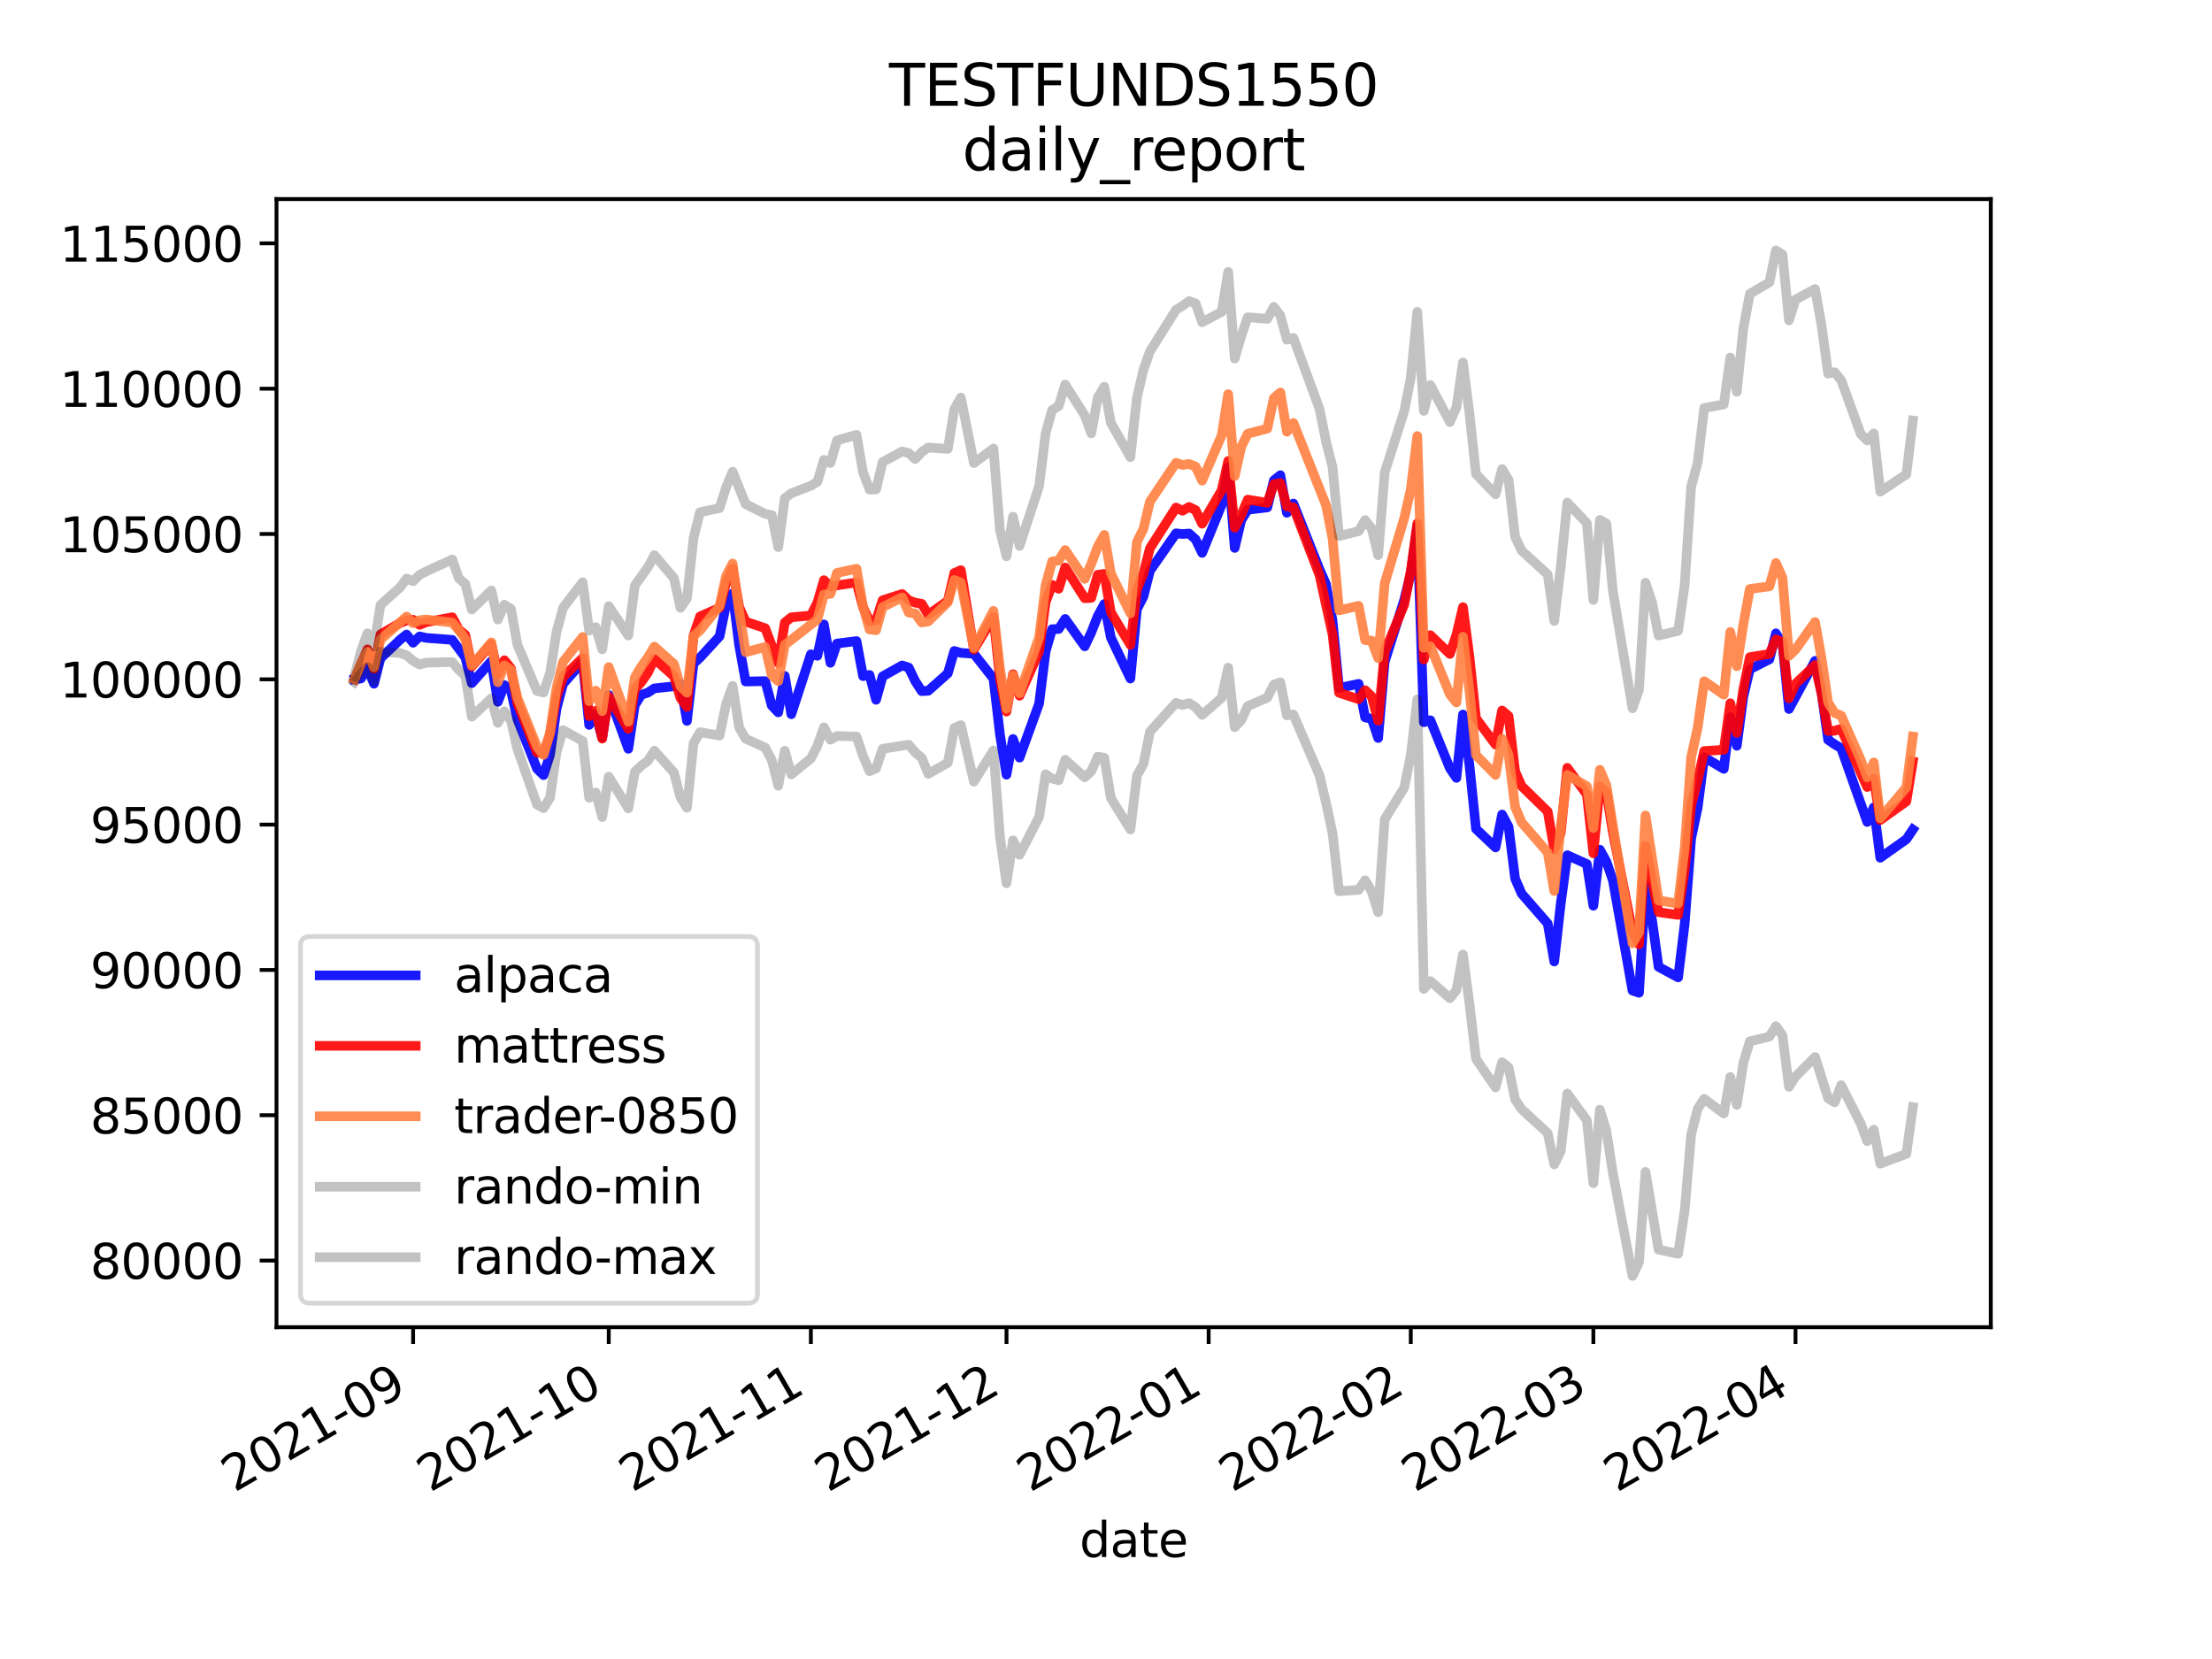 <?xml version="1.0" encoding="utf-8" standalone="no"?>
<!DOCTYPE svg PUBLIC "-//W3C//DTD SVG 1.1//EN"
  "http://www.w3.org/Graphics/SVG/1.1/DTD/svg11.dtd">
<svg height="345.6pt" version="1.1" viewBox="0 0 460.8 345.6" width="460.8pt" xmlns="http://www.w3.org/2000/svg" xmlns:xlink="http://www.w3.org/1999/xlink">
 <defs>
  <style type="text/css">*{stroke-linecap:butt;stroke-linejoin:round;}</style>
 </defs>
 <g id="figure_1">
  <g id="patch_1">
   <path d="M 0 345.6 
L 460.8 345.6 
L 460.8 0 
L 0 0 
z
" style="fill:#ffffff;"/>
  </g>
  <g id="axes_1">
   <g id="patch_2">
    <path d="M 57.6 276.48 
L 414.72 276.48 
L 414.72 41.472 
L 57.6 41.472 
z
" style="fill:#ffffff;"/>
   </g>
   <g id="matplotlib.axis_1">
    <g id="xtick_1">
     <g id="line2d_1">
      <defs>
       <path d="M 0 0 
L 0 3.5 
" id="m3b0a1896d1" style="stroke:#000000;stroke-width:0.8;"/>
      </defs>
      <g>
       <use style="stroke:#000000;stroke-width:0.8;" x="86.058" xlink:href="#m3b0a1896d1" y="276.48"/>
      </g>
     </g>
     <g id="text_1">
      <!-- 2021-09 -->
      <g transform="translate(48.833 310.952)rotate(-30)scale(0.1 -0.1)">
       <defs>
        <path d="M 1228 531 
L 3431 531 
L 3431 0 
L 469 0 
L 469 531 
Q 828 903 1448 1529 
Q 2069 2156 2228 2338 
Q 2531 2678 2651 2914 
Q 2772 3150 2772 3378 
Q 2772 3750 2511 3984 
Q 2250 4219 1831 4219 
Q 1534 4219 1204 4116 
Q 875 4013 500 3803 
L 500 4441 
Q 881 4594 1212 4672 
Q 1544 4750 1819 4750 
Q 2544 4750 2975 4387 
Q 3406 4025 3406 3419 
Q 3406 3131 3298 2873 
Q 3191 2616 2906 2266 
Q 2828 2175 2409 1742 
Q 1991 1309 1228 531 
z
" id="DejaVuSans-32" transform="scale(0.016)"/>
        <path d="M 2034 4250 
Q 1547 4250 1301 3770 
Q 1056 3291 1056 2328 
Q 1056 1369 1301 889 
Q 1547 409 2034 409 
Q 2525 409 2770 889 
Q 3016 1369 3016 2328 
Q 3016 3291 2770 3770 
Q 2525 4250 2034 4250 
z
M 2034 4750 
Q 2819 4750 3233 4129 
Q 3647 3509 3647 2328 
Q 3647 1150 3233 529 
Q 2819 -91 2034 -91 
Q 1250 -91 836 529 
Q 422 1150 422 2328 
Q 422 3509 836 4129 
Q 1250 4750 2034 4750 
z
" id="DejaVuSans-30" transform="scale(0.016)"/>
        <path d="M 794 531 
L 1825 531 
L 1825 4091 
L 703 3866 
L 703 4441 
L 1819 4666 
L 2450 4666 
L 2450 531 
L 3481 531 
L 3481 0 
L 794 0 
L 794 531 
z
" id="DejaVuSans-31" transform="scale(0.016)"/>
        <path d="M 313 2009 
L 1997 2009 
L 1997 1497 
L 313 1497 
L 313 2009 
z
" id="DejaVuSans-2d" transform="scale(0.016)"/>
        <path d="M 703 97 
L 703 672 
Q 941 559 1184 500 
Q 1428 441 1663 441 
Q 2288 441 2617 861 
Q 2947 1281 2994 2138 
Q 2813 1869 2534 1725 
Q 2256 1581 1919 1581 
Q 1219 1581 811 2004 
Q 403 2428 403 3163 
Q 403 3881 828 4315 
Q 1253 4750 1959 4750 
Q 2769 4750 3195 4129 
Q 3622 3509 3622 2328 
Q 3622 1225 3098 567 
Q 2575 -91 1691 -91 
Q 1453 -91 1209 -44 
Q 966 3 703 97 
z
M 1959 2075 
Q 2384 2075 2632 2365 
Q 2881 2656 2881 3163 
Q 2881 3666 2632 3958 
Q 2384 4250 1959 4250 
Q 1534 4250 1286 3958 
Q 1038 3666 1038 3163 
Q 1038 2656 1286 2365 
Q 1534 2075 1959 2075 
z
" id="DejaVuSans-39" transform="scale(0.016)"/>
       </defs>
       <use xlink:href="#DejaVuSans-32"/>
       <use x="63.623" xlink:href="#DejaVuSans-30"/>
       <use x="127.246" xlink:href="#DejaVuSans-32"/>
       <use x="190.869" xlink:href="#DejaVuSans-31"/>
       <use x="254.492" xlink:href="#DejaVuSans-2d"/>
       <use x="290.576" xlink:href="#DejaVuSans-30"/>
       <use x="354.199" xlink:href="#DejaVuSans-39"/>
      </g>
     </g>
    </g>
    <g id="xtick_2">
     <g id="line2d_2">
      <g>
       <use style="stroke:#000000;stroke-width:0.8;" x="126.81" xlink:href="#m3b0a1896d1" y="276.48"/>
      </g>
     </g>
     <g id="text_2">
      <!-- 2021-10 -->
      <g transform="translate(89.585 310.952)rotate(-30)scale(0.1 -0.1)">
       <use xlink:href="#DejaVuSans-32"/>
       <use x="63.623" xlink:href="#DejaVuSans-30"/>
       <use x="127.246" xlink:href="#DejaVuSans-32"/>
       <use x="190.869" xlink:href="#DejaVuSans-31"/>
       <use x="254.492" xlink:href="#DejaVuSans-2d"/>
       <use x="290.576" xlink:href="#DejaVuSans-31"/>
       <use x="354.199" xlink:href="#DejaVuSans-30"/>
      </g>
     </g>
    </g>
    <g id="xtick_3">
     <g id="line2d_3">
      <g>
       <use style="stroke:#000000;stroke-width:0.8;" x="168.92" xlink:href="#m3b0a1896d1" y="276.48"/>
      </g>
     </g>
     <g id="text_3">
      <!-- 2021-11 -->
      <g transform="translate(131.695 310.952)rotate(-30)scale(0.1 -0.1)">
       <use xlink:href="#DejaVuSans-32"/>
       <use x="63.623" xlink:href="#DejaVuSans-30"/>
       <use x="127.246" xlink:href="#DejaVuSans-32"/>
       <use x="190.869" xlink:href="#DejaVuSans-31"/>
       <use x="254.492" xlink:href="#DejaVuSans-2d"/>
       <use x="290.576" xlink:href="#DejaVuSans-31"/>
       <use x="354.199" xlink:href="#DejaVuSans-31"/>
      </g>
     </g>
    </g>
    <g id="xtick_4">
     <g id="line2d_4">
      <g>
       <use style="stroke:#000000;stroke-width:0.8;" x="209.671" xlink:href="#m3b0a1896d1" y="276.48"/>
      </g>
     </g>
     <g id="text_4">
      <!-- 2021-12 -->
      <g transform="translate(172.447 310.952)rotate(-30)scale(0.1 -0.1)">
       <use xlink:href="#DejaVuSans-32"/>
       <use x="63.623" xlink:href="#DejaVuSans-30"/>
       <use x="127.246" xlink:href="#DejaVuSans-32"/>
       <use x="190.869" xlink:href="#DejaVuSans-31"/>
       <use x="254.492" xlink:href="#DejaVuSans-2d"/>
       <use x="290.576" xlink:href="#DejaVuSans-31"/>
       <use x="354.199" xlink:href="#DejaVuSans-32"/>
      </g>
     </g>
    </g>
    <g id="xtick_5">
     <g id="line2d_5">
      <g>
       <use style="stroke:#000000;stroke-width:0.8;" x="251.781" xlink:href="#m3b0a1896d1" y="276.48"/>
      </g>
     </g>
     <g id="text_5">
      <!-- 2022-01 -->
      <g transform="translate(214.557 310.952)rotate(-30)scale(0.1 -0.1)">
       <use xlink:href="#DejaVuSans-32"/>
       <use x="63.623" xlink:href="#DejaVuSans-30"/>
       <use x="127.246" xlink:href="#DejaVuSans-32"/>
       <use x="190.869" xlink:href="#DejaVuSans-32"/>
       <use x="254.492" xlink:href="#DejaVuSans-2d"/>
       <use x="290.576" xlink:href="#DejaVuSans-30"/>
       <use x="354.199" xlink:href="#DejaVuSans-31"/>
      </g>
     </g>
    </g>
    <g id="xtick_6">
     <g id="line2d_6">
      <g>
       <use style="stroke:#000000;stroke-width:0.8;" x="293.891" xlink:href="#m3b0a1896d1" y="276.48"/>
      </g>
     </g>
     <g id="text_6">
      <!-- 2022-02 -->
      <g transform="translate(256.667 310.952)rotate(-30)scale(0.1 -0.1)">
       <use xlink:href="#DejaVuSans-32"/>
       <use x="63.623" xlink:href="#DejaVuSans-30"/>
       <use x="127.246" xlink:href="#DejaVuSans-32"/>
       <use x="190.869" xlink:href="#DejaVuSans-32"/>
       <use x="254.492" xlink:href="#DejaVuSans-2d"/>
       <use x="290.576" xlink:href="#DejaVuSans-30"/>
       <use x="354.199" xlink:href="#DejaVuSans-32"/>
      </g>
     </g>
    </g>
    <g id="xtick_7">
     <g id="line2d_7">
      <g>
       <use style="stroke:#000000;stroke-width:0.8;" x="331.926" xlink:href="#m3b0a1896d1" y="276.48"/>
      </g>
     </g>
     <g id="text_7">
      <!-- 2022-03 -->
      <g transform="translate(294.701 310.952)rotate(-30)scale(0.1 -0.1)">
       <defs>
        <path d="M 2597 2516 
Q 3050 2419 3304 2112 
Q 3559 1806 3559 1356 
Q 3559 666 3084 287 
Q 2609 -91 1734 -91 
Q 1441 -91 1130 -33 
Q 819 25 488 141 
L 488 750 
Q 750 597 1062 519 
Q 1375 441 1716 441 
Q 2309 441 2620 675 
Q 2931 909 2931 1356 
Q 2931 1769 2642 2001 
Q 2353 2234 1838 2234 
L 1294 2234 
L 1294 2753 
L 1863 2753 
Q 2328 2753 2575 2939 
Q 2822 3125 2822 3475 
Q 2822 3834 2567 4026 
Q 2313 4219 1838 4219 
Q 1578 4219 1281 4162 
Q 984 4106 628 3988 
L 628 4550 
Q 988 4650 1302 4700 
Q 1616 4750 1894 4750 
Q 2613 4750 3031 4423 
Q 3450 4097 3450 3541 
Q 3450 3153 3228 2886 
Q 3006 2619 2597 2516 
z
" id="DejaVuSans-33" transform="scale(0.016)"/>
       </defs>
       <use xlink:href="#DejaVuSans-32"/>
       <use x="63.623" xlink:href="#DejaVuSans-30"/>
       <use x="127.246" xlink:href="#DejaVuSans-32"/>
       <use x="190.869" xlink:href="#DejaVuSans-32"/>
       <use x="254.492" xlink:href="#DejaVuSans-2d"/>
       <use x="290.576" xlink:href="#DejaVuSans-30"/>
       <use x="354.199" xlink:href="#DejaVuSans-33"/>
      </g>
     </g>
    </g>
    <g id="xtick_8">
     <g id="line2d_8">
      <g>
       <use style="stroke:#000000;stroke-width:0.8;" x="374.036" xlink:href="#m3b0a1896d1" y="276.48"/>
      </g>
     </g>
     <g id="text_8">
      <!-- 2022-04 -->
      <g transform="translate(336.811 310.952)rotate(-30)scale(0.1 -0.1)">
       <defs>
        <path d="M 2419 4116 
L 825 1625 
L 2419 1625 
L 2419 4116 
z
M 2253 4666 
L 3047 4666 
L 3047 1625 
L 3713 1625 
L 3713 1100 
L 3047 1100 
L 3047 0 
L 2419 0 
L 2419 1100 
L 313 1100 
L 313 1709 
L 2253 4666 
z
" id="DejaVuSans-34" transform="scale(0.016)"/>
       </defs>
       <use xlink:href="#DejaVuSans-32"/>
       <use x="63.623" xlink:href="#DejaVuSans-30"/>
       <use x="127.246" xlink:href="#DejaVuSans-32"/>
       <use x="190.869" xlink:href="#DejaVuSans-32"/>
       <use x="254.492" xlink:href="#DejaVuSans-2d"/>
       <use x="290.576" xlink:href="#DejaVuSans-30"/>
       <use x="354.199" xlink:href="#DejaVuSans-34"/>
      </g>
     </g>
    </g>
    <g id="text_9">
     <!-- date -->
     <g transform="translate(224.885 324.351)scale(0.1 -0.1)">
      <defs>
       <path d="M 2906 2969 
L 2906 4863 
L 3481 4863 
L 3481 0 
L 2906 0 
L 2906 525 
Q 2725 213 2448 61 
Q 2172 -91 1784 -91 
Q 1150 -91 751 415 
Q 353 922 353 1747 
Q 353 2572 751 3078 
Q 1150 3584 1784 3584 
Q 2172 3584 2448 3432 
Q 2725 3281 2906 2969 
z
M 947 1747 
Q 947 1113 1208 752 
Q 1469 391 1925 391 
Q 2381 391 2643 752 
Q 2906 1113 2906 1747 
Q 2906 2381 2643 2742 
Q 2381 3103 1925 3103 
Q 1469 3103 1208 2742 
Q 947 2381 947 1747 
z
" id="DejaVuSans-64" transform="scale(0.016)"/>
       <path d="M 2194 1759 
Q 1497 1759 1228 1600 
Q 959 1441 959 1056 
Q 959 750 1161 570 
Q 1363 391 1709 391 
Q 2188 391 2477 730 
Q 2766 1069 2766 1631 
L 2766 1759 
L 2194 1759 
z
M 3341 1997 
L 3341 0 
L 2766 0 
L 2766 531 
Q 2569 213 2275 61 
Q 1981 -91 1556 -91 
Q 1019 -91 701 211 
Q 384 513 384 1019 
Q 384 1609 779 1909 
Q 1175 2209 1959 2209 
L 2766 2209 
L 2766 2266 
Q 2766 2663 2505 2880 
Q 2244 3097 1772 3097 
Q 1472 3097 1187 3025 
Q 903 2953 641 2809 
L 641 3341 
Q 956 3463 1253 3523 
Q 1550 3584 1831 3584 
Q 2591 3584 2966 3190 
Q 3341 2797 3341 1997 
z
" id="DejaVuSans-61" transform="scale(0.016)"/>
       <path d="M 1172 4494 
L 1172 3500 
L 2356 3500 
L 2356 3053 
L 1172 3053 
L 1172 1153 
Q 1172 725 1289 603 
Q 1406 481 1766 481 
L 2356 481 
L 2356 0 
L 1766 0 
Q 1100 0 847 248 
Q 594 497 594 1153 
L 594 3053 
L 172 3053 
L 172 3500 
L 594 3500 
L 594 4494 
L 1172 4494 
z
" id="DejaVuSans-74" transform="scale(0.016)"/>
       <path d="M 3597 1894 
L 3597 1613 
L 953 1613 
Q 991 1019 1311 708 
Q 1631 397 2203 397 
Q 2534 397 2845 478 
Q 3156 559 3463 722 
L 3463 178 
Q 3153 47 2828 -22 
Q 2503 -91 2169 -91 
Q 1331 -91 842 396 
Q 353 884 353 1716 
Q 353 2575 817 3079 
Q 1281 3584 2069 3584 
Q 2775 3584 3186 3129 
Q 3597 2675 3597 1894 
z
M 3022 2063 
Q 3016 2534 2758 2815 
Q 2500 3097 2075 3097 
Q 1594 3097 1305 2825 
Q 1016 2553 972 2059 
L 3022 2063 
z
" id="DejaVuSans-65" transform="scale(0.016)"/>
      </defs>
      <use xlink:href="#DejaVuSans-64"/>
      <use x="63.477" xlink:href="#DejaVuSans-61"/>
      <use x="124.756" xlink:href="#DejaVuSans-74"/>
      <use x="163.965" xlink:href="#DejaVuSans-65"/>
     </g>
    </g>
   </g>
   <g id="matplotlib.axis_2">
    <g id="ytick_1">
     <g id="line2d_9">
      <defs>
       <path d="M 0 0 
L -3.5 0 
" id="m248c705fab" style="stroke:#000000;stroke-width:0.8;"/>
      </defs>
      <g>
       <use style="stroke:#000000;stroke-width:0.8;" x="57.6" xlink:href="#m248c705fab" y="262.596"/>
      </g>
     </g>
     <g id="text_10">
      <!-- 80000 -->
      <g transform="translate(18.788 266.395)scale(0.1 -0.1)">
       <defs>
        <path d="M 2034 2216 
Q 1584 2216 1326 1975 
Q 1069 1734 1069 1313 
Q 1069 891 1326 650 
Q 1584 409 2034 409 
Q 2484 409 2743 651 
Q 3003 894 3003 1313 
Q 3003 1734 2745 1975 
Q 2488 2216 2034 2216 
z
M 1403 2484 
Q 997 2584 770 2862 
Q 544 3141 544 3541 
Q 544 4100 942 4425 
Q 1341 4750 2034 4750 
Q 2731 4750 3128 4425 
Q 3525 4100 3525 3541 
Q 3525 3141 3298 2862 
Q 3072 2584 2669 2484 
Q 3125 2378 3379 2068 
Q 3634 1759 3634 1313 
Q 3634 634 3220 271 
Q 2806 -91 2034 -91 
Q 1263 -91 848 271 
Q 434 634 434 1313 
Q 434 1759 690 2068 
Q 947 2378 1403 2484 
z
M 1172 3481 
Q 1172 3119 1398 2916 
Q 1625 2713 2034 2713 
Q 2441 2713 2670 2916 
Q 2900 3119 2900 3481 
Q 2900 3844 2670 4047 
Q 2441 4250 2034 4250 
Q 1625 4250 1398 4047 
Q 1172 3844 1172 3481 
z
" id="DejaVuSans-38" transform="scale(0.016)"/>
       </defs>
       <use xlink:href="#DejaVuSans-38"/>
       <use x="63.623" xlink:href="#DejaVuSans-30"/>
       <use x="127.246" xlink:href="#DejaVuSans-30"/>
       <use x="190.869" xlink:href="#DejaVuSans-30"/>
       <use x="254.492" xlink:href="#DejaVuSans-30"/>
      </g>
     </g>
    </g>
    <g id="ytick_2">
     <g id="line2d_10">
      <g>
       <use style="stroke:#000000;stroke-width:0.8;" x="57.6" xlink:href="#m248c705fab" y="232.325"/>
      </g>
     </g>
     <g id="text_11">
      <!-- 85000 -->
      <g transform="translate(18.788 236.124)scale(0.1 -0.1)">
       <defs>
        <path d="M 691 4666 
L 3169 4666 
L 3169 4134 
L 1269 4134 
L 1269 2991 
Q 1406 3038 1543 3061 
Q 1681 3084 1819 3084 
Q 2600 3084 3056 2656 
Q 3513 2228 3513 1497 
Q 3513 744 3044 326 
Q 2575 -91 1722 -91 
Q 1428 -91 1123 -41 
Q 819 9 494 109 
L 494 744 
Q 775 591 1075 516 
Q 1375 441 1709 441 
Q 2250 441 2565 725 
Q 2881 1009 2881 1497 
Q 2881 1984 2565 2268 
Q 2250 2553 1709 2553 
Q 1456 2553 1204 2497 
Q 953 2441 691 2322 
L 691 4666 
z
" id="DejaVuSans-35" transform="scale(0.016)"/>
       </defs>
       <use xlink:href="#DejaVuSans-38"/>
       <use x="63.623" xlink:href="#DejaVuSans-35"/>
       <use x="127.246" xlink:href="#DejaVuSans-30"/>
       <use x="190.869" xlink:href="#DejaVuSans-30"/>
       <use x="254.492" xlink:href="#DejaVuSans-30"/>
      </g>
     </g>
    </g>
    <g id="ytick_3">
     <g id="line2d_11">
      <g>
       <use style="stroke:#000000;stroke-width:0.8;" x="57.6" xlink:href="#m248c705fab" y="202.053"/>
      </g>
     </g>
     <g id="text_12">
      <!-- 90000 -->
      <g transform="translate(18.788 205.852)scale(0.1 -0.1)">
       <use xlink:href="#DejaVuSans-39"/>
       <use x="63.623" xlink:href="#DejaVuSans-30"/>
       <use x="127.246" xlink:href="#DejaVuSans-30"/>
       <use x="190.869" xlink:href="#DejaVuSans-30"/>
       <use x="254.492" xlink:href="#DejaVuSans-30"/>
      </g>
     </g>
    </g>
    <g id="ytick_4">
     <g id="line2d_12">
      <g>
       <use style="stroke:#000000;stroke-width:0.8;" x="57.6" xlink:href="#m248c705fab" y="171.781"/>
      </g>
     </g>
     <g id="text_13">
      <!-- 95000 -->
      <g transform="translate(18.788 175.581)scale(0.1 -0.1)">
       <use xlink:href="#DejaVuSans-39"/>
       <use x="63.623" xlink:href="#DejaVuSans-35"/>
       <use x="127.246" xlink:href="#DejaVuSans-30"/>
       <use x="190.869" xlink:href="#DejaVuSans-30"/>
       <use x="254.492" xlink:href="#DejaVuSans-30"/>
      </g>
     </g>
    </g>
    <g id="ytick_5">
     <g id="line2d_13">
      <g>
       <use style="stroke:#000000;stroke-width:0.8;" x="57.6" xlink:href="#m248c705fab" y="141.51"/>
      </g>
     </g>
     <g id="text_14">
      <!-- 100000 -->
      <g transform="translate(12.425 145.309)scale(0.1 -0.1)">
       <use xlink:href="#DejaVuSans-31"/>
       <use x="63.623" xlink:href="#DejaVuSans-30"/>
       <use x="127.246" xlink:href="#DejaVuSans-30"/>
       <use x="190.869" xlink:href="#DejaVuSans-30"/>
       <use x="254.492" xlink:href="#DejaVuSans-30"/>
       <use x="318.115" xlink:href="#DejaVuSans-30"/>
      </g>
     </g>
    </g>
    <g id="ytick_6">
     <g id="line2d_14">
      <g>
       <use style="stroke:#000000;stroke-width:0.8;" x="57.6" xlink:href="#m248c705fab" y="111.238"/>
      </g>
     </g>
     <g id="text_15">
      <!-- 105000 -->
      <g transform="translate(12.425 115.038)scale(0.1 -0.1)">
       <use xlink:href="#DejaVuSans-31"/>
       <use x="63.623" xlink:href="#DejaVuSans-30"/>
       <use x="127.246" xlink:href="#DejaVuSans-35"/>
       <use x="190.869" xlink:href="#DejaVuSans-30"/>
       <use x="254.492" xlink:href="#DejaVuSans-30"/>
       <use x="318.115" xlink:href="#DejaVuSans-30"/>
      </g>
     </g>
    </g>
    <g id="ytick_7">
     <g id="line2d_15">
      <g>
       <use style="stroke:#000000;stroke-width:0.8;" x="57.6" xlink:href="#m248c705fab" y="80.967"/>
      </g>
     </g>
     <g id="text_16">
      <!-- 110000 -->
      <g transform="translate(12.425 84.766)scale(0.1 -0.1)">
       <use xlink:href="#DejaVuSans-31"/>
       <use x="63.623" xlink:href="#DejaVuSans-31"/>
       <use x="127.246" xlink:href="#DejaVuSans-30"/>
       <use x="190.869" xlink:href="#DejaVuSans-30"/>
       <use x="254.492" xlink:href="#DejaVuSans-30"/>
       <use x="318.115" xlink:href="#DejaVuSans-30"/>
      </g>
     </g>
    </g>
    <g id="ytick_8">
     <g id="line2d_16">
      <g>
       <use style="stroke:#000000;stroke-width:0.8;" x="57.6" xlink:href="#m248c705fab" y="50.695"/>
      </g>
     </g>
     <g id="text_17">
      <!-- 115000 -->
      <g transform="translate(12.425 54.494)scale(0.1 -0.1)">
       <use xlink:href="#DejaVuSans-31"/>
       <use x="63.623" xlink:href="#DejaVuSans-31"/>
       <use x="127.246" xlink:href="#DejaVuSans-35"/>
       <use x="190.869" xlink:href="#DejaVuSans-30"/>
       <use x="254.492" xlink:href="#DejaVuSans-30"/>
       <use x="318.115" xlink:href="#DejaVuSans-30"/>
      </g>
     </g>
    </g>
   </g>
   <g id="line2d_17">
    <path clip-path="url(#p172f302194)" d="M 73.833 141.51 
L 75.191 141.349 
L 76.55 139.14 
L 77.908 142.439 
L 79.266 137.136 
L 83.341 133.259 
L 84.7 132.185 
L 86.058 133.901 
L 87.417 132.572 
L 88.775 132.887 
L 94.209 133.294 
L 96.925 136.939 
L 98.284 142.319 
L 102.359 137.73 
L 103.717 146.205 
L 105.076 142.717 
L 106.434 143.846 
L 107.792 149.851 
L 111.868 160.131 
L 113.226 161.474 
L 114.584 157.209 
L 115.943 147.624 
L 117.301 142.473 
L 121.376 137.82 
L 122.735 151.021 
L 124.093 148.832 
L 125.451 153.698 
L 126.81 144.768 
L 130.885 155.989 
L 132.243 146.903 
L 133.602 144.727 
L 134.96 144.294 
L 136.319 143.399 
L 140.394 142.964 
L 141.752 142.444 
L 143.11 150.181 
L 144.469 138.252 
L 145.827 136.994 
L 149.902 132.557 
L 151.261 125.969 
L 152.619 123.621 
L 153.978 134.415 
L 155.336 141.975 
L 159.411 141.889 
L 160.77 146.981 
L 162.128 148.404 
L 163.486 140.805 
L 164.845 148.791 
L 168.92 136.299 
L 170.278 136.612 
L 171.637 130.069 
L 172.995 138.074 
L 174.353 134.063 
L 178.429 133.55 
L 179.787 140.847 
L 181.145 140.602 
L 182.504 145.783 
L 183.862 140.9 
L 187.937 138.619 
L 189.296 139.061 
L 190.654 141.882 
L 192.012 143.982 
L 193.371 143.897 
L 197.446 140.274 
L 198.804 135.605 
L 200.163 136.005 
L 202.88 136.192 
L 206.955 141.371 
L 208.313 153.038 
L 209.671 161.391 
L 211.03 153.944 
L 212.388 157.836 
L 216.463 146.586 
L 217.822 135.706 
L 219.18 131.061 
L 220.539 131.038 
L 221.897 128.933 
L 225.972 134.644 
L 227.33 131.753 
L 228.689 128.318 
L 230.047 125.818 
L 231.406 132.806 
L 235.481 141.358 
L 236.839 126.928 
L 238.198 124.283 
L 239.556 118.912 
L 244.99 111.107 
L 246.348 111.248 
L 247.706 111.14 
L 249.065 112.363 
L 250.423 115.18 
L 254.498 105.168 
L 255.857 97.353 
L 257.215 114.147 
L 258.573 108.371 
L 259.932 106.195 
L 264.007 105.703 
L 265.365 100.072 
L 266.724 98.988 
L 268.082 106.826 
L 269.44 104.896 
L 274.874 118.59 
L 276.232 121.687 
L 277.591 129.304 
L 278.949 143.32 
L 283.024 142.453 
L 284.383 149.459 
L 285.741 149.718 
L 287.1 153.747 
L 288.458 137.866 
L 292.533 124.94 
L 293.891 119.41 
L 295.25 109.645 
L 296.608 150.458 
L 297.967 150.032 
L 302.042 160.056 
L 303.4 162.05 
L 304.759 148.841 
L 306.117 159.423 
L 307.475 172.673 
L 311.55 176.536 
L 312.909 169.68 
L 314.267 172.231 
L 315.626 183.036 
L 316.984 186.162 
L 322.418 192.395 
L 323.776 200.298 
L 325.134 188.242 
L 326.493 178.153 
L 330.568 179.991 
L 331.926 188.687 
L 333.285 177.008 
L 334.643 179.478 
L 336.001 183.442 
L 340.077 206.36 
L 341.435 206.819 
L 342.793 184.424 
L 344.152 191.637 
L 345.51 201.413 
L 349.585 203.611 
L 350.944 192.519 
L 352.302 174.678 
L 353.66 168.258 
L 355.019 157.753 
L 359.094 160.173 
L 360.452 149.423 
L 361.811 155.363 
L 363.169 145.138 
L 364.528 139.422 
L 368.603 137.352 
L 369.961 131.936 
L 371.32 134.114 
L 372.678 147.705 
L 378.111 137.663 
L 379.47 144.354 
L 380.828 154.121 
L 382.187 155.062 
L 383.545 155.858 
L 388.979 171.23 
L 390.337 168.184 
L 391.695 178.685 
L 397.129 174.831 
L 398.487 172.81 
L 398.487 172.81 
" style="fill:none;stroke:#0000ff;stroke-linecap:square;stroke-opacity:0.9;stroke-width:2;"/>
   </g>
   <g id="line2d_18">
    <path clip-path="url(#p172f302194)" d="M 73.833 141.51 
L 76.55 135.273 
L 77.908 139.312 
L 79.266 132.147 
L 83.341 129.785 
L 84.7 129.258 
L 86.058 129.11 
L 87.417 130.17 
L 88.775 129.619 
L 94.209 128.576 
L 95.567 131.125 
L 96.925 132.258 
L 98.284 138.828 
L 102.359 134.142 
L 103.717 140.434 
L 105.076 137.538 
L 106.434 139.241 
L 107.792 146.546 
L 111.868 156.782 
L 113.226 156.939 
L 114.584 152.953 
L 115.943 145.192 
L 117.301 141.031 
L 121.376 137.069 
L 122.735 149.192 
L 124.093 148.059 
L 125.451 153.871 
L 126.81 145.127 
L 130.885 151.84 
L 132.243 143.592 
L 133.602 142.089 
L 134.96 140.138 
L 136.319 137.255 
L 140.394 140.876 
L 141.752 145.423 
L 143.11 147.263 
L 144.469 132.454 
L 145.827 128.413 
L 149.902 126.614 
L 151.261 121.415 
L 152.619 118.462 
L 153.978 126.429 
L 155.336 129.497 
L 159.411 130.87 
L 162.128 138.097 
L 163.486 129.675 
L 164.845 128.596 
L 168.92 128.221 
L 170.278 125.55 
L 171.637 120.86 
L 172.995 122.154 
L 178.429 121.338 
L 179.787 126.464 
L 181.145 129.389 
L 182.504 129.218 
L 183.862 125.047 
L 187.937 123.735 
L 189.296 125.044 
L 190.654 125.546 
L 192.012 125.782 
L 193.371 128.053 
L 197.446 125.165 
L 198.804 119.371 
L 200.163 118.774 
L 202.88 135.311 
L 206.955 128.562 
L 208.313 141.358 
L 209.671 148.237 
L 211.03 140.431 
L 212.388 144.938 
L 216.463 135.765 
L 217.822 125.439 
L 219.18 121.835 
L 220.539 122.653 
L 221.897 118.218 
L 225.972 124.618 
L 227.33 124.558 
L 228.689 119.731 
L 230.047 119.55 
L 231.406 127.538 
L 235.481 134.352 
L 236.839 122.825 
L 238.198 119.461 
L 239.556 114.206 
L 244.99 105.729 
L 246.348 106.397 
L 247.706 105.6 
L 249.065 106.271 
L 250.423 109.101 
L 254.498 102.135 
L 255.857 96.019 
L 257.215 109.925 
L 258.573 107.274 
L 259.932 104.08 
L 264.007 104.743 
L 265.365 100.866 
L 266.724 100.632 
L 268.082 105.499 
L 269.44 105.687 
L 274.874 119.818 
L 277.591 132.164 
L 278.949 144.31 
L 283.024 145.656 
L 284.383 143.769 
L 285.741 145.066 
L 287.1 150.143 
L 288.458 135.81 
L 292.533 125.949 
L 293.891 118.921 
L 295.25 109.032 
L 296.608 137.422 
L 297.967 132.319 
L 302.042 136.232 
L 303.4 132.243 
L 304.759 126.481 
L 306.117 136.835 
L 307.475 149.638 
L 311.55 155.108 
L 312.909 148.013 
L 314.267 149.175 
L 315.626 160.663 
L 316.984 163.756 
L 322.418 169.064 
L 323.776 176.95 
L 325.134 173.514 
L 326.493 159.953 
L 330.568 165.497 
L 331.926 177.768 
L 333.285 163.761 
L 334.643 165.107 
L 336.001 173.44 
L 340.077 194.105 
L 341.435 196.734 
L 342.793 176.24 
L 344.152 183.436 
L 345.51 190.021 
L 349.585 190.594 
L 350.944 181.324 
L 352.302 167.784 
L 353.66 162.529 
L 355.019 156.452 
L 359.094 156.193 
L 360.452 146.502 
L 361.811 152.667 
L 363.169 143.572 
L 364.528 136.895 
L 368.603 136.236 
L 369.961 133.193 
L 371.32 133.765 
L 372.678 145.469 
L 374.036 142.462 
L 378.111 138.551 
L 379.47 144.573 
L 380.828 152.279 
L 382.187 152.226 
L 383.545 151.822 
L 388.979 163.953 
L 390.337 162.209 
L 391.695 170.83 
L 397.129 166.958 
L 398.487 158.66 
L 398.487 158.66 
" style="fill:none;stroke:#ff0000;stroke-linecap:square;stroke-opacity:0.9;stroke-width:2;"/>
   </g>
   <g id="line2d_19">
    <path clip-path="url(#p172f302194)" d="M 73.833 141.51 
L 75.191 138.185 
L 76.55 135.773 
L 77.908 138.992 
L 79.266 133.26 
L 84.7 128.442 
L 86.058 129.83 
L 87.417 129.21 
L 88.775 129.047 
L 94.209 129.698 
L 95.567 131.221 
L 96.925 133.11 
L 98.284 138.635 
L 102.359 133.825 
L 103.717 142.123 
L 105.076 138.609 
L 106.434 139.556 
L 107.792 145.368 
L 111.868 155.588 
L 113.226 157.264 
L 114.584 152.59 
L 115.943 143.233 
L 117.301 137.892 
L 121.376 132.695 
L 122.735 146.085 
L 124.093 143.873 
L 125.451 148.146 
L 126.81 138.966 
L 130.885 150.355 
L 132.243 141.125 
L 133.602 138.838 
L 134.96 136.96 
L 136.319 134.707 
L 140.394 138.322 
L 141.752 142.99 
L 143.11 144.288 
L 144.469 132.501 
L 145.827 131.323 
L 149.902 126.258 
L 151.261 119.976 
L 152.619 117.393 
L 153.978 127.348 
L 155.336 135.861 
L 159.411 134.774 
L 160.77 140.68 
L 162.128 141.885 
L 163.486 134.343 
L 170.278 129.039 
L 171.637 123.847 
L 172.995 123.717 
L 174.353 119.356 
L 178.429 118.482 
L 179.787 126.347 
L 181.145 131.122 
L 182.504 131.286 
L 183.862 126.464 
L 187.937 124.449 
L 189.296 127.598 
L 190.654 127.794 
L 192.012 129.673 
L 193.371 129.454 
L 197.446 125.46 
L 198.804 120.823 
L 200.163 121.351 
L 202.88 135.012 
L 206.955 127.261 
L 208.313 139.352 
L 209.671 147.646 
L 211.03 140.623 
L 212.388 144.431 
L 216.463 132.797 
L 217.822 121.932 
L 219.18 116.968 
L 220.539 116.776 
L 221.897 114.582 
L 225.972 120.58 
L 227.33 117.449 
L 228.689 113.843 
L 230.047 111.422 
L 231.406 119.424 
L 235.481 127.766 
L 236.839 112.906 
L 238.198 110.157 
L 239.556 104.493 
L 244.99 96.403 
L 246.348 96.863 
L 247.706 96.649 
L 249.065 97.189 
L 250.423 100.122 
L 254.498 90.703 
L 255.857 82.107 
L 257.215 99.18 
L 258.573 93.082 
L 259.932 90.35 
L 264.007 89.279 
L 265.365 82.947 
L 266.724 81.76 
L 268.082 89.946 
L 269.44 88.111 
L 276.232 105.245 
L 277.591 112.129 
L 278.949 127.157 
L 283.024 126.199 
L 284.383 133.352 
L 285.741 133.458 
L 287.1 137.097 
L 288.458 121.51 
L 292.533 107.918 
L 293.891 101.965 
L 295.25 90.833 
L 296.608 134.952 
L 297.967 134.589 
L 302.042 144.666 
L 303.4 146.328 
L 304.759 132.646 
L 306.117 143.947 
L 307.475 157.3 
L 311.55 161.427 
L 312.909 153.886 
L 314.267 157.258 
L 315.626 168.098 
L 316.984 171.32 
L 322.418 177.591 
L 323.776 185.626 
L 325.134 172.229 
L 326.493 161.419 
L 330.568 163.79 
L 331.926 172.514 
L 333.285 160.362 
L 334.643 163.587 
L 336.001 172.121 
L 340.077 196.508 
L 341.435 194.251 
L 342.793 169.88 
L 345.51 187.587 
L 349.585 188.235 
L 350.944 176.688 
L 352.302 157.711 
L 353.66 151.585 
L 355.019 141.911 
L 359.094 144.704 
L 360.452 131.646 
L 361.811 138.796 
L 363.169 130.083 
L 364.528 122.69 
L 368.603 122.15 
L 369.961 117.283 
L 371.32 120.324 
L 372.678 136.632 
L 374.036 135.312 
L 378.111 129.574 
L 379.47 137.179 
L 380.828 146.353 
L 382.187 148.517 
L 383.545 149.078 
L 387.62 158.28 
L 388.979 161.949 
L 390.337 158.832 
L 391.695 170.466 
L 397.129 164.021 
L 398.487 153.44 
L 398.487 153.44 
" style="fill:none;stroke:#ff8040;stroke-linecap:square;stroke-opacity:0.9;stroke-width:2;"/>
   </g>
   <g id="line2d_20">
    <path clip-path="url(#p172f302194)" d="M 73.833 142.115 
L 75.191 140.375 
L 76.55 138.935 
L 77.908 141.913 
L 79.266 135.783 
L 83.341 136.035 
L 84.7 136.509 
L 86.058 137.666 
L 87.417 138.448 
L 88.775 138.051 
L 94.209 137.91 
L 95.567 139.547 
L 96.925 140.761 
L 98.284 149.301 
L 102.359 145.482 
L 103.717 150.583 
L 105.076 148.171 
L 106.434 150.106 
L 107.792 156.061 
L 111.868 167.598 
L 113.226 168.364 
L 114.584 166.159 
L 115.943 156.645 
L 117.301 152.108 
L 121.376 154.364 
L 122.735 166.187 
L 124.093 165.087 
L 125.451 170.212 
L 126.81 161.794 
L 130.885 168.408 
L 132.243 160.792 
L 133.602 159.506 
L 134.96 158.498 
L 136.319 156.379 
L 140.394 160.949 
L 141.752 166.093 
L 143.11 168.274 
L 144.469 154.858 
L 145.827 152.526 
L 149.902 153.234 
L 151.261 146.603 
L 152.619 142.889 
L 153.978 151.566 
L 155.336 153.89 
L 159.411 155.732 
L 160.77 158.319 
L 162.128 163.699 
L 163.486 156.399 
L 164.845 161.331 
L 168.92 158.003 
L 170.278 155.359 
L 171.637 151.506 
L 172.995 154.094 
L 174.353 153.321 
L 178.429 153.437 
L 179.787 157.472 
L 181.145 160.651 
L 182.504 160.088 
L 183.862 155.991 
L 189.296 155.125 
L 190.654 156.73 
L 192.012 157.877 
L 193.371 161.2 
L 197.446 158.897 
L 198.804 151.65 
L 200.163 151.064 
L 202.88 162.832 
L 206.955 156.318 
L 208.313 174.344 
L 209.671 183.986 
L 211.03 175.049 
L 212.388 178.079 
L 216.463 170.198 
L 217.822 161.28 
L 219.18 162.199 
L 220.539 162.544 
L 221.897 158.266 
L 225.972 161.93 
L 227.33 160.669 
L 228.689 157.625 
L 230.047 157.857 
L 231.406 166.242 
L 235.481 172.802 
L 236.839 161.598 
L 238.198 159.163 
L 239.556 152.419 
L 244.99 146.415 
L 246.348 146.863 
L 247.706 146.468 
L 249.065 147.341 
L 250.423 148.932 
L 254.498 145.371 
L 255.857 139.077 
L 257.215 151.482 
L 258.573 150.043 
L 259.932 147.097 
L 264.007 145.333 
L 265.365 142.621 
L 266.724 142.147 
L 268.082 149.021 
L 269.44 148.855 
L 274.874 161.516 
L 276.232 167.201 
L 277.591 173.567 
L 278.949 185.655 
L 283.024 185.371 
L 284.383 183.38 
L 285.741 185.701 
L 287.1 190.024 
L 288.458 170.692 
L 292.533 164.065 
L 293.891 157.328 
L 295.25 145.695 
L 296.608 206.024 
L 297.967 204.369 
L 302.042 207.945 
L 303.4 206.271 
L 304.759 198.844 
L 306.117 209.105 
L 307.475 220.568 
L 311.55 226.538 
L 312.909 221.281 
L 314.267 222.365 
L 315.626 229.045 
L 316.984 231.055 
L 322.418 236.063 
L 323.776 242.572 
L 325.134 239.767 
L 326.493 227.808 
L 330.568 233.372 
L 331.926 246.493 
L 333.285 231.167 
L 334.643 235.614 
L 336.001 244.417 
L 340.077 265.798 
L 341.435 262.972 
L 342.793 244.127 
L 345.51 260.311 
L 349.585 261.182 
L 350.944 252.223 
L 352.302 236.326 
L 353.66 230.984 
L 355.019 228.917 
L 359.094 231.964 
L 360.452 224.341 
L 361.811 230.177 
L 363.169 221.443 
L 364.528 216.93 
L 368.603 215.946 
L 369.961 213.763 
L 371.32 215.678 
L 372.678 226.406 
L 374.036 224.282 
L 378.111 220.185 
L 380.828 228.794 
L 382.187 229.641 
L 383.545 226.064 
L 387.62 234.056 
L 388.979 237.72 
L 390.337 235.328 
L 391.695 242.412 
L 397.129 240.378 
L 398.487 230.628 
L 398.487 230.628 
" style="fill:none;stroke:#0d0d0d;stroke-linecap:square;stroke-opacity:0.25;stroke-width:2;"/>
   </g>
   <g id="line2d_21">
    <path clip-path="url(#p172f302194)" d="M 73.833 140.905 
L 75.191 135.675 
L 76.55 131.923 
L 77.908 134.661 
L 79.266 126.006 
L 83.341 122.378 
L 84.7 120.523 
L 86.058 121.079 
L 87.417 119.74 
L 88.775 119.035 
L 94.209 116.554 
L 95.567 120.48 
L 96.925 121.613 
L 98.284 126.974 
L 102.359 122.99 
L 103.717 129.07 
L 105.076 125.976 
L 106.434 126.834 
L 107.792 134.328 
L 111.868 143.953 
L 113.226 144.264 
L 114.584 140.157 
L 115.943 131.589 
L 117.301 126.607 
L 121.376 121.288 
L 122.735 131.372 
L 124.093 130.644 
L 125.451 135.276 
L 126.81 126.271 
L 130.885 132.382 
L 132.243 121.983 
L 134.96 118.173 
L 136.319 115.651 
L 140.394 120.454 
L 141.752 126.625 
L 143.11 124.661 
L 144.469 112.123 
L 145.827 106.708 
L 149.902 105.841 
L 151.261 101.522 
L 152.619 98.267 
L 155.336 105.018 
L 159.411 107.059 
L 160.77 107.286 
L 162.128 113.974 
L 163.486 103.774 
L 164.845 102.756 
L 168.92 101.184 
L 170.278 100.357 
L 171.637 95.792 
L 172.995 96.462 
L 174.353 91.751 
L 178.429 90.579 
L 179.787 98.396 
L 181.145 101.991 
L 182.504 101.954 
L 183.862 96.253 
L 187.937 94.043 
L 189.296 94.371 
L 190.654 95.633 
L 192.012 94.152 
L 193.371 93.226 
L 197.446 93.516 
L 198.804 85.231 
L 200.163 82.814 
L 202.88 96.472 
L 206.955 93.428 
L 208.313 110.479 
L 209.671 115.895 
L 211.03 107.622 
L 212.388 113.727 
L 216.463 101.273 
L 217.822 90.308 
L 219.18 85.431 
L 220.539 84.602 
L 221.897 80.107 
L 225.972 86.551 
L 227.33 90.269 
L 228.689 82.809 
L 230.047 80.558 
L 231.406 88.066 
L 235.481 95.253 
L 236.839 82.863 
L 238.198 77.051 
L 239.556 73.197 
L 244.99 64.537 
L 246.348 63.721 
L 247.706 62.724 
L 249.065 63.212 
L 250.423 67.13 
L 254.498 64.963 
L 255.857 56.627 
L 257.215 74.685 
L 258.573 69.999 
L 259.932 66.09 
L 264.007 66.429 
L 265.365 63.926 
L 266.724 65.727 
L 268.082 70.778 
L 269.44 70.384 
L 274.874 85.173 
L 276.232 91.933 
L 277.591 97.319 
L 278.949 111.677 
L 283.024 110.642 
L 284.383 108.339 
L 285.741 110.109 
L 287.1 115.675 
L 288.458 98.415 
L 292.533 85.622 
L 293.891 78.685 
L 295.25 64.953 
L 296.608 85.591 
L 297.967 80.204 
L 302.042 87.917 
L 303.4 84.863 
L 304.759 75.506 
L 306.117 86.1 
L 307.475 98.746 
L 311.55 102.977 
L 312.909 97.7 
L 314.267 100.019 
L 315.626 111.833 
L 316.984 114.707 
L 322.418 119.665 
L 323.776 129.359 
L 325.134 118.046 
L 326.493 104.689 
L 330.568 108.979 
L 331.926 124.997 
L 333.285 108.31 
L 334.643 109.058 
L 336.001 123.201 
L 340.077 147.562 
L 341.435 143.684 
L 342.793 121.39 
L 344.152 125.474 
L 345.51 132.392 
L 349.585 131.418 
L 350.944 121.889 
L 352.302 101.384 
L 353.66 96.364 
L 355.019 84.987 
L 359.094 84.26 
L 360.452 74.482 
L 361.811 81.614 
L 363.169 68.426 
L 364.528 61.199 
L 368.603 58.81 
L 369.961 52.154 
L 371.32 53.022 
L 372.678 66.742 
L 374.036 62.401 
L 378.111 60.203 
L 379.47 67.819 
L 380.828 77.827 
L 382.187 77.55 
L 383.545 79.172 
L 387.62 90.4 
L 388.979 91.772 
L 390.337 90.287 
L 391.695 102.42 
L 397.129 98.806 
L 398.487 87.605 
L 398.487 87.605 
" style="fill:none;stroke:#0d0d0d;stroke-linecap:square;stroke-opacity:0.25;stroke-width:2;"/>
   </g>
   <g id="patch_3">
    <path d="M 57.6 276.48 
L 57.6 41.472 
" style="fill:none;stroke:#000000;stroke-linecap:square;stroke-linejoin:miter;stroke-width:0.8;"/>
   </g>
   <g id="patch_4">
    <path d="M 414.72 276.48 
L 414.72 41.472 
" style="fill:none;stroke:#000000;stroke-linecap:square;stroke-linejoin:miter;stroke-width:0.8;"/>
   </g>
   <g id="patch_5">
    <path d="M 57.6 276.48 
L 414.72 276.48 
" style="fill:none;stroke:#000000;stroke-linecap:square;stroke-linejoin:miter;stroke-width:0.8;"/>
   </g>
   <g id="patch_6">
    <path d="M 57.6 41.472 
L 414.72 41.472 
" style="fill:none;stroke:#000000;stroke-linecap:square;stroke-linejoin:miter;stroke-width:0.8;"/>
   </g>
   <g id="text_18">
    <!-- TESTFUNDS1550 -->
    <g transform="translate(185.2 22.035)scale(0.12 -0.12)">
     <defs>
      <path d="M -19 4666 
L 3928 4666 
L 3928 4134 
L 2272 4134 
L 2272 0 
L 1638 0 
L 1638 4134 
L -19 4134 
L -19 4666 
z
" id="DejaVuSans-54" transform="scale(0.016)"/>
      <path d="M 628 4666 
L 3578 4666 
L 3578 4134 
L 1259 4134 
L 1259 2753 
L 3481 2753 
L 3481 2222 
L 1259 2222 
L 1259 531 
L 3634 531 
L 3634 0 
L 628 0 
L 628 4666 
z
" id="DejaVuSans-45" transform="scale(0.016)"/>
      <path d="M 3425 4513 
L 3425 3897 
Q 3066 4069 2747 4153 
Q 2428 4238 2131 4238 
Q 1616 4238 1336 4038 
Q 1056 3838 1056 3469 
Q 1056 3159 1242 3001 
Q 1428 2844 1947 2747 
L 2328 2669 
Q 3034 2534 3370 2195 
Q 3706 1856 3706 1288 
Q 3706 609 3251 259 
Q 2797 -91 1919 -91 
Q 1588 -91 1214 -16 
Q 841 59 441 206 
L 441 856 
Q 825 641 1194 531 
Q 1563 422 1919 422 
Q 2459 422 2753 634 
Q 3047 847 3047 1241 
Q 3047 1584 2836 1778 
Q 2625 1972 2144 2069 
L 1759 2144 
Q 1053 2284 737 2584 
Q 422 2884 422 3419 
Q 422 4038 858 4394 
Q 1294 4750 2059 4750 
Q 2388 4750 2728 4690 
Q 3069 4631 3425 4513 
z
" id="DejaVuSans-53" transform="scale(0.016)"/>
      <path d="M 628 4666 
L 3309 4666 
L 3309 4134 
L 1259 4134 
L 1259 2759 
L 3109 2759 
L 3109 2228 
L 1259 2228 
L 1259 0 
L 628 0 
L 628 4666 
z
" id="DejaVuSans-46" transform="scale(0.016)"/>
      <path d="M 556 4666 
L 1191 4666 
L 1191 1831 
Q 1191 1081 1462 751 
Q 1734 422 2344 422 
Q 2950 422 3222 751 
Q 3494 1081 3494 1831 
L 3494 4666 
L 4128 4666 
L 4128 1753 
Q 4128 841 3676 375 
Q 3225 -91 2344 -91 
Q 1459 -91 1007 375 
Q 556 841 556 1753 
L 556 4666 
z
" id="DejaVuSans-55" transform="scale(0.016)"/>
      <path d="M 628 4666 
L 1478 4666 
L 3547 763 
L 3547 4666 
L 4159 4666 
L 4159 0 
L 3309 0 
L 1241 3903 
L 1241 0 
L 628 0 
L 628 4666 
z
" id="DejaVuSans-4e" transform="scale(0.016)"/>
      <path d="M 1259 4147 
L 1259 519 
L 2022 519 
Q 2988 519 3436 956 
Q 3884 1394 3884 2338 
Q 3884 3275 3436 3711 
Q 2988 4147 2022 4147 
L 1259 4147 
z
M 628 4666 
L 1925 4666 
Q 3281 4666 3915 4102 
Q 4550 3538 4550 2338 
Q 4550 1131 3912 565 
Q 3275 0 1925 0 
L 628 0 
L 628 4666 
z
" id="DejaVuSans-44" transform="scale(0.016)"/>
     </defs>
     <use xlink:href="#DejaVuSans-54"/>
     <use x="61.084" xlink:href="#DejaVuSans-45"/>
     <use x="124.268" xlink:href="#DejaVuSans-53"/>
     <use x="187.744" xlink:href="#DejaVuSans-54"/>
     <use x="248.828" xlink:href="#DejaVuSans-46"/>
     <use x="306.348" xlink:href="#DejaVuSans-55"/>
     <use x="379.541" xlink:href="#DejaVuSans-4e"/>
     <use x="454.346" xlink:href="#DejaVuSans-44"/>
     <use x="531.348" xlink:href="#DejaVuSans-53"/>
     <use x="594.824" xlink:href="#DejaVuSans-31"/>
     <use x="658.447" xlink:href="#DejaVuSans-35"/>
     <use x="722.07" xlink:href="#DejaVuSans-35"/>
     <use x="785.693" xlink:href="#DejaVuSans-30"/>
    </g>
    <!-- daily_report -->
    <g transform="translate(200.467 35.472)scale(0.12 -0.12)">
     <defs>
      <path d="M 603 3500 
L 1178 3500 
L 1178 0 
L 603 0 
L 603 3500 
z
M 603 4863 
L 1178 4863 
L 1178 4134 
L 603 4134 
L 603 4863 
z
" id="DejaVuSans-69" transform="scale(0.016)"/>
      <path d="M 603 4863 
L 1178 4863 
L 1178 0 
L 603 0 
L 603 4863 
z
" id="DejaVuSans-6c" transform="scale(0.016)"/>
      <path d="M 2059 -325 
Q 1816 -950 1584 -1140 
Q 1353 -1331 966 -1331 
L 506 -1331 
L 506 -850 
L 844 -850 
Q 1081 -850 1212 -737 
Q 1344 -625 1503 -206 
L 1606 56 
L 191 3500 
L 800 3500 
L 1894 763 
L 2988 3500 
L 3597 3500 
L 2059 -325 
z
" id="DejaVuSans-79" transform="scale(0.016)"/>
      <path d="M 3263 -1063 
L 3263 -1509 
L -63 -1509 
L -63 -1063 
L 3263 -1063 
z
" id="DejaVuSans-5f" transform="scale(0.016)"/>
      <path d="M 2631 2963 
Q 2534 3019 2420 3045 
Q 2306 3072 2169 3072 
Q 1681 3072 1420 2755 
Q 1159 2438 1159 1844 
L 1159 0 
L 581 0 
L 581 3500 
L 1159 3500 
L 1159 2956 
Q 1341 3275 1631 3429 
Q 1922 3584 2338 3584 
Q 2397 3584 2469 3576 
Q 2541 3569 2628 3553 
L 2631 2963 
z
" id="DejaVuSans-72" transform="scale(0.016)"/>
      <path d="M 1159 525 
L 1159 -1331 
L 581 -1331 
L 581 3500 
L 1159 3500 
L 1159 2969 
Q 1341 3281 1617 3432 
Q 1894 3584 2278 3584 
Q 2916 3584 3314 3078 
Q 3713 2572 3713 1747 
Q 3713 922 3314 415 
Q 2916 -91 2278 -91 
Q 1894 -91 1617 61 
Q 1341 213 1159 525 
z
M 3116 1747 
Q 3116 2381 2855 2742 
Q 2594 3103 2138 3103 
Q 1681 3103 1420 2742 
Q 1159 2381 1159 1747 
Q 1159 1113 1420 752 
Q 1681 391 2138 391 
Q 2594 391 2855 752 
Q 3116 1113 3116 1747 
z
" id="DejaVuSans-70" transform="scale(0.016)"/>
      <path d="M 1959 3097 
Q 1497 3097 1228 2736 
Q 959 2375 959 1747 
Q 959 1119 1226 758 
Q 1494 397 1959 397 
Q 2419 397 2687 759 
Q 2956 1122 2956 1747 
Q 2956 2369 2687 2733 
Q 2419 3097 1959 3097 
z
M 1959 3584 
Q 2709 3584 3137 3096 
Q 3566 2609 3566 1747 
Q 3566 888 3137 398 
Q 2709 -91 1959 -91 
Q 1206 -91 779 398 
Q 353 888 353 1747 
Q 353 2609 779 3096 
Q 1206 3584 1959 3584 
z
" id="DejaVuSans-6f" transform="scale(0.016)"/>
     </defs>
     <use xlink:href="#DejaVuSans-64"/>
     <use x="63.477" xlink:href="#DejaVuSans-61"/>
     <use x="124.756" xlink:href="#DejaVuSans-69"/>
     <use x="152.539" xlink:href="#DejaVuSans-6c"/>
     <use x="180.322" xlink:href="#DejaVuSans-79"/>
     <use x="239.502" xlink:href="#DejaVuSans-5f"/>
     <use x="289.502" xlink:href="#DejaVuSans-72"/>
     <use x="328.365" xlink:href="#DejaVuSans-65"/>
     <use x="389.889" xlink:href="#DejaVuSans-70"/>
     <use x="453.365" xlink:href="#DejaVuSans-6f"/>
     <use x="514.547" xlink:href="#DejaVuSans-72"/>
     <use x="555.66" xlink:href="#DejaVuSans-74"/>
    </g>
   </g>
   <g id="legend_1">
    <g id="patch_7">
     <path d="M 64.6 271.48 
L 155.792 271.48 
Q 157.792 271.48 157.792 269.48 
L 157.792 197.089 
Q 157.792 195.089 155.792 195.089 
L 64.6 195.089 
Q 62.6 195.089 62.6 197.089 
L 62.6 269.48 
Q 62.6 271.48 64.6 271.48 
z
" style="fill:#ffffff;opacity:0.8;stroke:#cccccc;stroke-linejoin:miter;"/>
    </g>
    <g id="line2d_22">
     <path d="M 66.6 203.188 
L 86.6 203.188 
" style="fill:none;stroke:#0000ff;stroke-linecap:square;stroke-opacity:0.9;stroke-width:2;"/>
    </g>
    <g id="line2d_23"/>
    <g id="text_19">
     <!-- alpaca -->
     <g transform="translate(94.6 206.688)scale(0.1 -0.1)">
      <defs>
       <path d="M 3122 3366 
L 3122 2828 
Q 2878 2963 2633 3030 
Q 2388 3097 2138 3097 
Q 1578 3097 1268 2742 
Q 959 2388 959 1747 
Q 959 1106 1268 751 
Q 1578 397 2138 397 
Q 2388 397 2633 464 
Q 2878 531 3122 666 
L 3122 134 
Q 2881 22 2623 -34 
Q 2366 -91 2075 -91 
Q 1284 -91 818 406 
Q 353 903 353 1747 
Q 353 2603 823 3093 
Q 1294 3584 2113 3584 
Q 2378 3584 2631 3529 
Q 2884 3475 3122 3366 
z
" id="DejaVuSans-63" transform="scale(0.016)"/>
      </defs>
      <use xlink:href="#DejaVuSans-61"/>
      <use x="61.279" xlink:href="#DejaVuSans-6c"/>
      <use x="89.062" xlink:href="#DejaVuSans-70"/>
      <use x="152.539" xlink:href="#DejaVuSans-61"/>
      <use x="213.818" xlink:href="#DejaVuSans-63"/>
      <use x="268.799" xlink:href="#DejaVuSans-61"/>
     </g>
    </g>
    <g id="line2d_24">
     <path d="M 66.6 217.866 
L 86.6 217.866 
" style="fill:none;stroke:#ff0000;stroke-linecap:square;stroke-opacity:0.9;stroke-width:2;"/>
    </g>
    <g id="line2d_25"/>
    <g id="text_20">
     <!-- mattress -->
     <g transform="translate(94.6 221.366)scale(0.1 -0.1)">
      <defs>
       <path d="M 3328 2828 
Q 3544 3216 3844 3400 
Q 4144 3584 4550 3584 
Q 5097 3584 5394 3201 
Q 5691 2819 5691 2113 
L 5691 0 
L 5113 0 
L 5113 2094 
Q 5113 2597 4934 2840 
Q 4756 3084 4391 3084 
Q 3944 3084 3684 2787 
Q 3425 2491 3425 1978 
L 3425 0 
L 2847 0 
L 2847 2094 
Q 2847 2600 2669 2842 
Q 2491 3084 2119 3084 
Q 1678 3084 1418 2786 
Q 1159 2488 1159 1978 
L 1159 0 
L 581 0 
L 581 3500 
L 1159 3500 
L 1159 2956 
Q 1356 3278 1631 3431 
Q 1906 3584 2284 3584 
Q 2666 3584 2933 3390 
Q 3200 3197 3328 2828 
z
" id="DejaVuSans-6d" transform="scale(0.016)"/>
       <path d="M 2834 3397 
L 2834 2853 
Q 2591 2978 2328 3040 
Q 2066 3103 1784 3103 
Q 1356 3103 1142 2972 
Q 928 2841 928 2578 
Q 928 2378 1081 2264 
Q 1234 2150 1697 2047 
L 1894 2003 
Q 2506 1872 2764 1633 
Q 3022 1394 3022 966 
Q 3022 478 2636 193 
Q 2250 -91 1575 -91 
Q 1294 -91 989 -36 
Q 684 19 347 128 
L 347 722 
Q 666 556 975 473 
Q 1284 391 1588 391 
Q 1994 391 2212 530 
Q 2431 669 2431 922 
Q 2431 1156 2273 1281 
Q 2116 1406 1581 1522 
L 1381 1569 
Q 847 1681 609 1914 
Q 372 2147 372 2553 
Q 372 3047 722 3315 
Q 1072 3584 1716 3584 
Q 2034 3584 2315 3537 
Q 2597 3491 2834 3397 
z
" id="DejaVuSans-73" transform="scale(0.016)"/>
      </defs>
      <use xlink:href="#DejaVuSans-6d"/>
      <use x="97.412" xlink:href="#DejaVuSans-61"/>
      <use x="158.691" xlink:href="#DejaVuSans-74"/>
      <use x="197.9" xlink:href="#DejaVuSans-74"/>
      <use x="237.109" xlink:href="#DejaVuSans-72"/>
      <use x="275.973" xlink:href="#DejaVuSans-65"/>
      <use x="337.496" xlink:href="#DejaVuSans-73"/>
      <use x="389.596" xlink:href="#DejaVuSans-73"/>
     </g>
    </g>
    <g id="line2d_26">
     <path d="M 66.6 232.544 
L 86.6 232.544 
" style="fill:none;stroke:#ff8040;stroke-linecap:square;stroke-opacity:0.9;stroke-width:2;"/>
    </g>
    <g id="line2d_27"/>
    <g id="text_21">
     <!-- trader-0850 -->
     <g transform="translate(94.6 236.044)scale(0.1 -0.1)">
      <use xlink:href="#DejaVuSans-74"/>
      <use x="39.209" xlink:href="#DejaVuSans-72"/>
      <use x="80.322" xlink:href="#DejaVuSans-61"/>
      <use x="141.602" xlink:href="#DejaVuSans-64"/>
      <use x="205.078" xlink:href="#DejaVuSans-65"/>
      <use x="266.602" xlink:href="#DejaVuSans-72"/>
      <use x="301.34" xlink:href="#DejaVuSans-2d"/>
      <use x="337.424" xlink:href="#DejaVuSans-30"/>
      <use x="401.047" xlink:href="#DejaVuSans-38"/>
      <use x="464.67" xlink:href="#DejaVuSans-35"/>
      <use x="528.293" xlink:href="#DejaVuSans-30"/>
     </g>
    </g>
    <g id="line2d_28">
     <path d="M 66.6 247.222 
L 86.6 247.222 
" style="fill:none;stroke:#0d0d0d;stroke-linecap:square;stroke-opacity:0.25;stroke-width:2;"/>
    </g>
    <g id="line2d_29"/>
    <g id="text_22">
     <!-- rando-min -->
     <g transform="translate(94.6 250.722)scale(0.1 -0.1)">
      <defs>
       <path d="M 3513 2113 
L 3513 0 
L 2938 0 
L 2938 2094 
Q 2938 2591 2744 2837 
Q 2550 3084 2163 3084 
Q 1697 3084 1428 2787 
Q 1159 2491 1159 1978 
L 1159 0 
L 581 0 
L 581 3500 
L 1159 3500 
L 1159 2956 
Q 1366 3272 1645 3428 
Q 1925 3584 2291 3584 
Q 2894 3584 3203 3211 
Q 3513 2838 3513 2113 
z
" id="DejaVuSans-6e" transform="scale(0.016)"/>
      </defs>
      <use xlink:href="#DejaVuSans-72"/>
      <use x="41.113" xlink:href="#DejaVuSans-61"/>
      <use x="102.393" xlink:href="#DejaVuSans-6e"/>
      <use x="165.771" xlink:href="#DejaVuSans-64"/>
      <use x="229.248" xlink:href="#DejaVuSans-6f"/>
      <use x="292.305" xlink:href="#DejaVuSans-2d"/>
      <use x="328.389" xlink:href="#DejaVuSans-6d"/>
      <use x="425.801" xlink:href="#DejaVuSans-69"/>
      <use x="453.584" xlink:href="#DejaVuSans-6e"/>
     </g>
    </g>
    <g id="line2d_30">
     <path d="M 66.6 261.9 
L 86.6 261.9 
" style="fill:none;stroke:#0d0d0d;stroke-linecap:square;stroke-opacity:0.25;stroke-width:2;"/>
    </g>
    <g id="line2d_31"/>
    <g id="text_23">
     <!-- rando-max -->
     <g transform="translate(94.6 265.4)scale(0.1 -0.1)">
      <defs>
       <path d="M 3513 3500 
L 2247 1797 
L 3578 0 
L 2900 0 
L 1881 1375 
L 863 0 
L 184 0 
L 1544 1831 
L 300 3500 
L 978 3500 
L 1906 2253 
L 2834 3500 
L 3513 3500 
z
" id="DejaVuSans-78" transform="scale(0.016)"/>
      </defs>
      <use xlink:href="#DejaVuSans-72"/>
      <use x="41.113" xlink:href="#DejaVuSans-61"/>
      <use x="102.393" xlink:href="#DejaVuSans-6e"/>
      <use x="165.771" xlink:href="#DejaVuSans-64"/>
      <use x="229.248" xlink:href="#DejaVuSans-6f"/>
      <use x="292.305" xlink:href="#DejaVuSans-2d"/>
      <use x="328.389" xlink:href="#DejaVuSans-6d"/>
      <use x="425.801" xlink:href="#DejaVuSans-61"/>
      <use x="487.08" xlink:href="#DejaVuSans-78"/>
     </g>
    </g>
   </g>
  </g>
 </g>
 <defs>
  <clipPath id="p172f302194">
   <rect height="235.008" width="357.12" x="57.6" y="41.472"/>
  </clipPath>
 </defs>
</svg>
